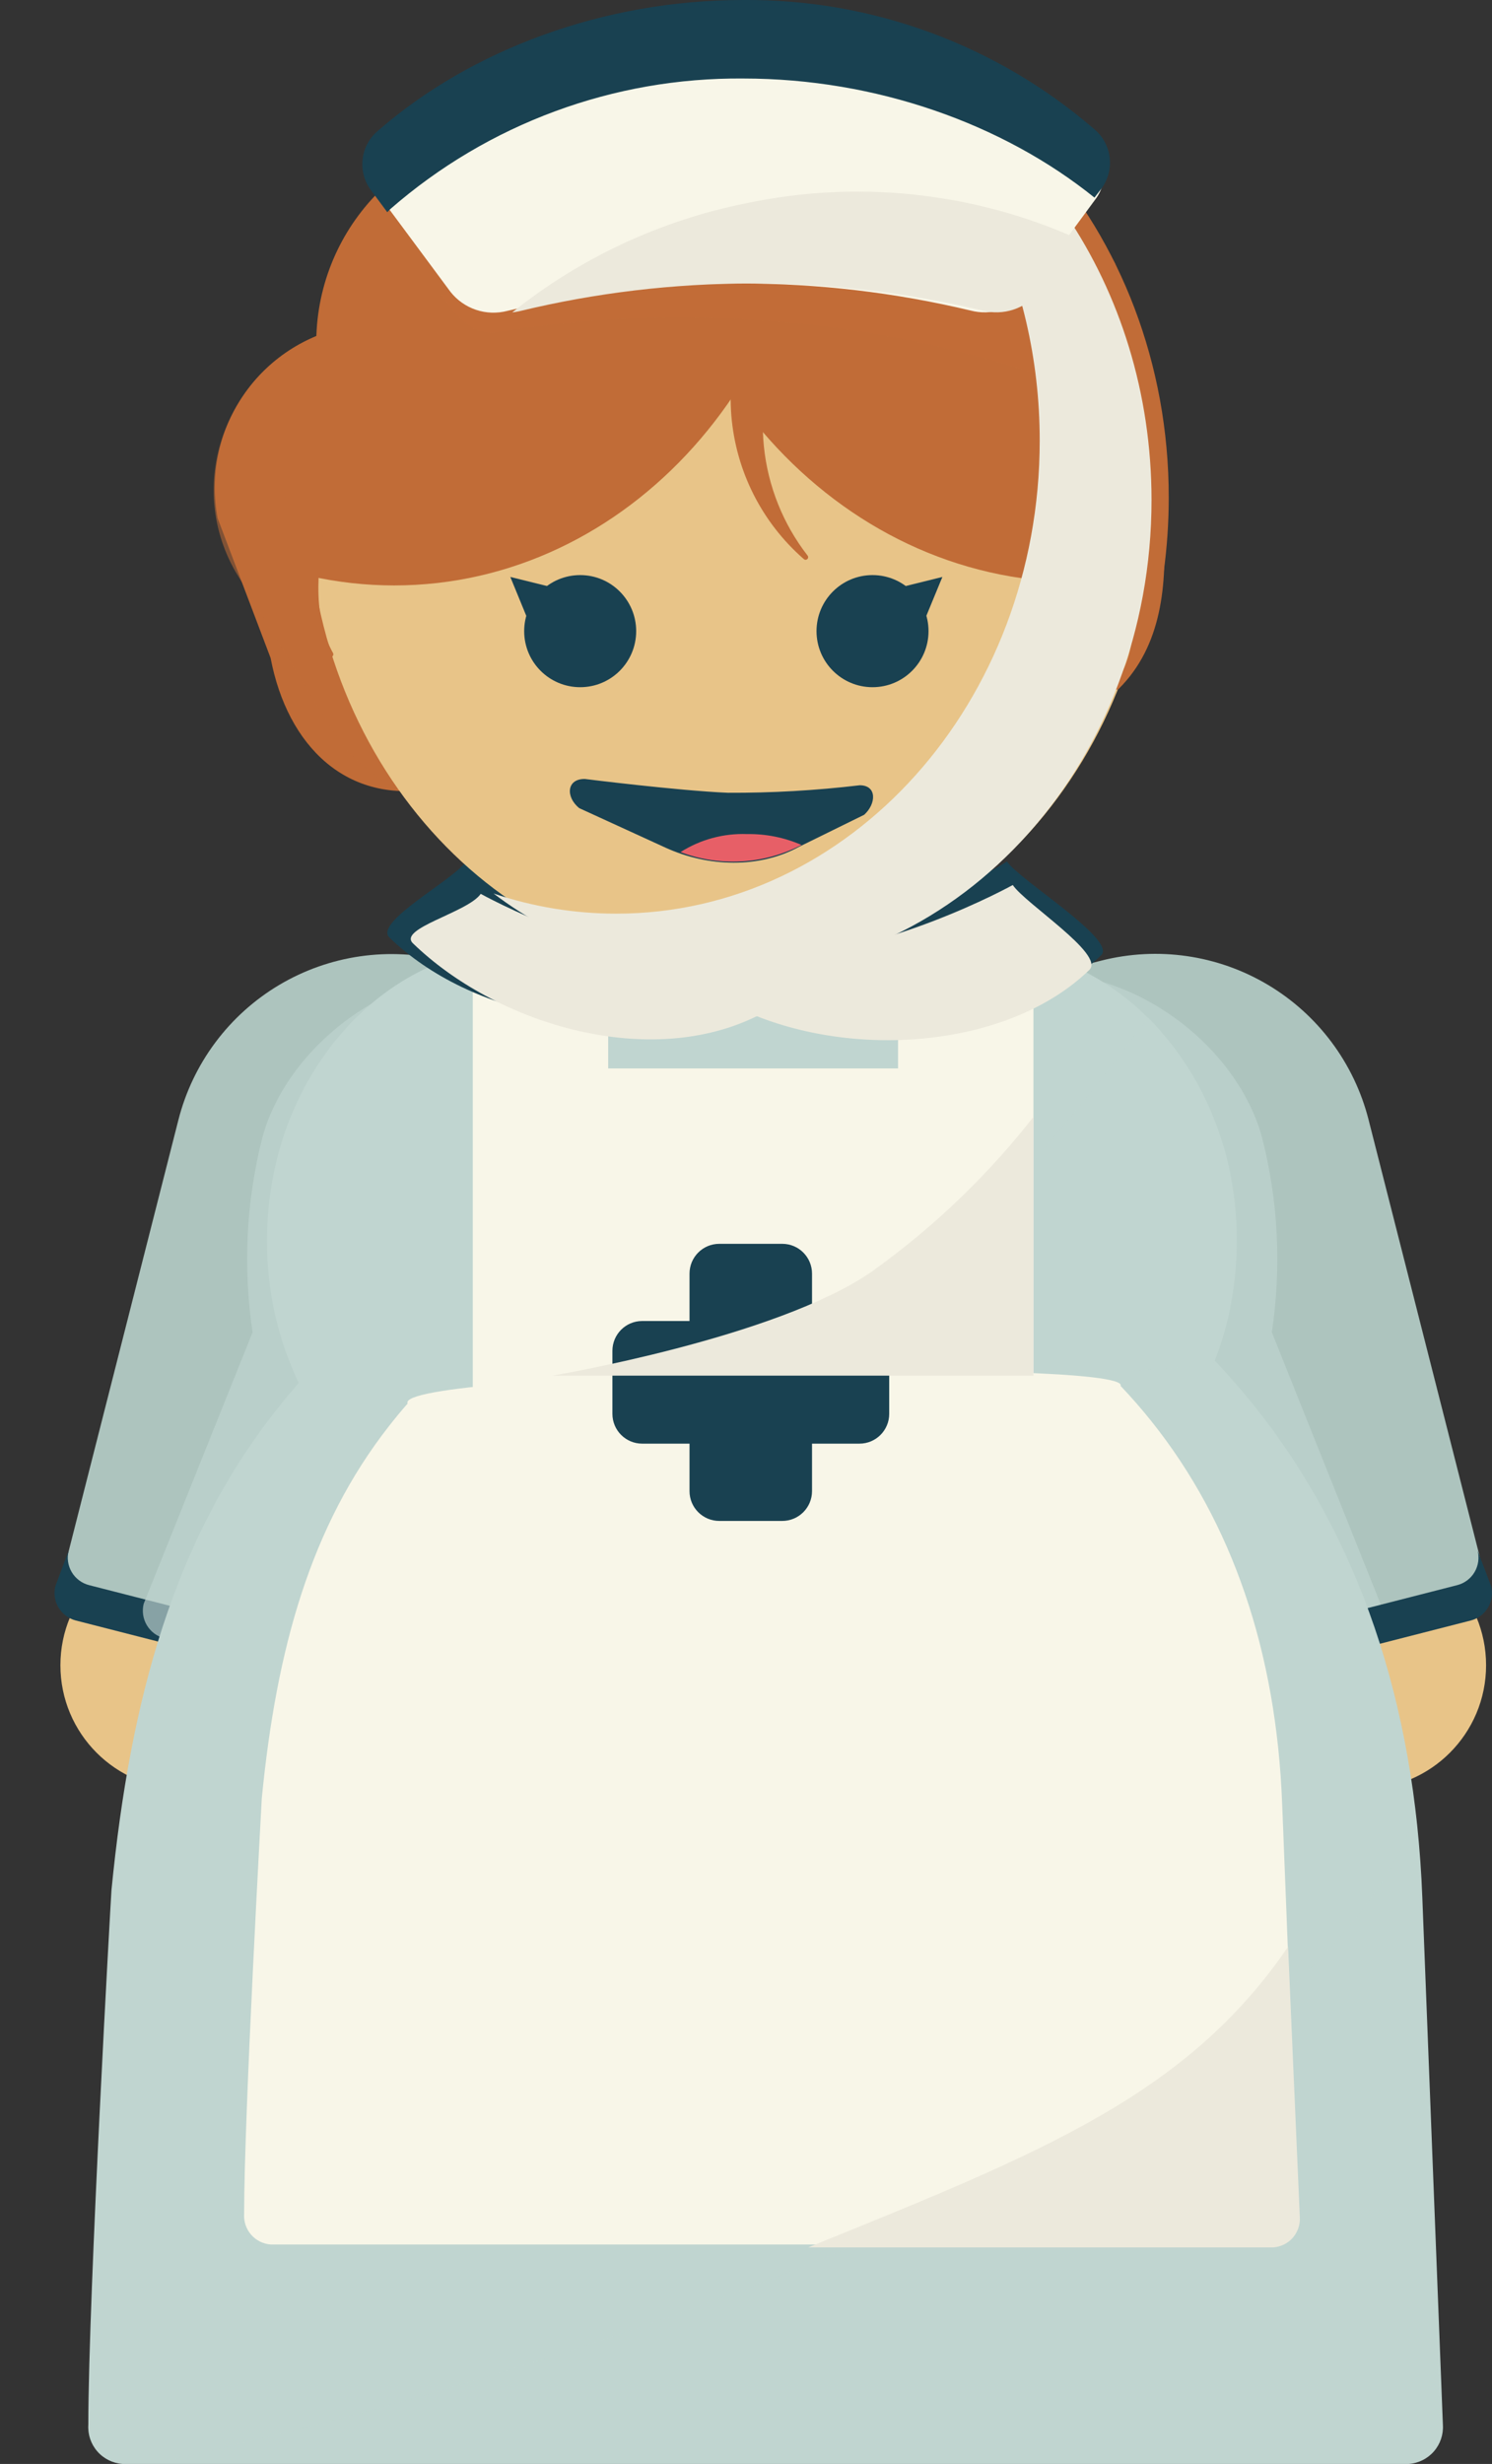 <svg width="387" height="639" viewBox="0 0 387 639" fill="none" xmlns="http://www.w3.org/2000/svg">
<rect x="0" y="0" width="387" height="639" fill="#333333" stroke="none"/>
<g clip-path="url(#clip0)">
<path d="M47.742 463.967C65.455 463.967 79.814 449.593 79.814 431.863C79.814 414.133 65.455 399.759 47.742 399.759C30.029 399.759 15.669 414.133 15.669 431.863C15.669 449.593 30.029 463.967 47.742 463.967Z" fill="#E8C488"/>
<path d="M115.634 249.197L133.394 253.725C148.017 257.497 160.55 266.919 168.243 279.926C175.937 292.933 178.164 308.463 174.437 323.111L143.67 444.019C143.192 445.899 141.987 447.512 140.321 448.502C138.654 449.493 136.663 449.781 134.785 449.302L20.787 420.237C18.909 419.758 17.298 418.552 16.308 416.884C15.318 415.216 15.031 413.223 15.509 411.343L46.276 290.435C48.125 283.169 51.386 276.338 55.872 270.333C60.358 264.328 65.982 259.267 72.423 255.437C78.863 251.608 85.994 249.086 93.408 248.015C100.823 246.944 108.375 247.346 115.634 249.197Z" fill="#ADC4BE"/>
<path d="M14.364 411.339C13.891 413.224 14.181 415.22 15.173 416.891C16.164 418.562 17.776 419.773 19.656 420.259L133.673 449.451C135.553 449.918 137.541 449.623 139.205 448.631C140.87 447.639 142.076 446.03 142.562 444.154L144.051 438.352C143.163 439.231 142.066 439.869 140.864 440.206C139.661 440.543 138.393 440.568 137.178 440.278L23.092 411.087C21.212 410.601 19.601 409.39 18.609 407.719C17.618 406.048 17.327 404.052 17.8 402.167" fill="#194151"/>
<path d="M353.393 463.967C371.106 463.967 385.465 449.593 385.465 431.863C385.465 414.133 371.106 399.759 353.393 399.759C335.68 399.759 321.32 414.133 321.32 431.863C321.32 449.593 335.68 463.967 353.393 463.967Z" fill="#E8C488"/>
<path d="M380.347 420.259L266.328 449.329C264.45 449.808 262.458 449.52 260.792 448.529C259.126 447.539 257.921 445.926 257.442 444.046L226.664 323.093C222.93 308.418 225.173 292.86 232.899 279.84C240.625 266.82 253.202 257.406 267.863 253.668L285.623 249.14C300.283 245.402 315.827 247.647 328.834 255.38C341.841 263.114 351.246 275.703 354.981 290.378L385.753 411.308C386.231 413.188 385.944 415.181 384.954 416.849C383.964 418.517 382.353 419.724 380.475 420.202L380.347 420.259Z" fill="#ADC4BE"/>
<g style="mix-blend-mode:multiply" opacity="0.66">
<path d="M238.825 454.037L352.797 424.846C354.676 424.36 356.286 423.148 357.273 421.476C358.261 419.803 358.546 417.807 358.066 415.925L329.888 345.504C332.423 328.688 331.566 311.534 327.368 295.055C320.358 269.074 288.423 246.074 258.023 253.779L240.36 258.365C225.723 262.149 213.174 271.571 205.449 284.579C197.725 297.586 195.451 313.122 199.124 327.801L229.891 448.694C230.126 449.632 230.544 450.515 231.121 451.292C231.698 452.068 232.421 452.723 233.251 453.22C234.081 453.716 235 454.043 235.957 454.184C236.913 454.324 237.888 454.274 238.825 454.037Z" fill="#C0D5D0"/>
</g>
<path d="M119.837 204.431H112.964C90.055 208.811 74.569 193.608 70.193 170.654L56.448 134.399C54.371 123.341 56.749 111.909 63.062 102.599C69.376 93.29 79.112 86.858 90.147 84.708C101.193 82.65 112.605 85.045 121.895 91.372C131.185 97.699 137.601 107.444 139.744 118.485L146.617 154.762C151.061 177.716 142.745 200.074 119.837 204.431Z" fill="#C16C37"/>
<g style="mix-blend-mode:multiply" opacity="0.55">
<path d="M78.801 88.958L75.733 90.836C55.741 103.07 49.442 129.21 61.664 149.221L85.802 188.742C98.025 208.753 124.139 215.057 144.131 202.823L147.2 200.945C167.191 188.711 173.49 162.571 161.268 142.56L137.13 103.04C124.908 83.028 98.793 76.724 78.801 88.958Z" fill="#C16C37"/>
</g>
<g style="mix-blend-mode:multiply" opacity="0.66">
<path d="M156.582 454.037L42.565 424.846C40.685 424.359 39.074 423.148 38.082 421.477C37.091 419.806 36.8 417.81 37.273 415.925L65.52 345.504C62.998 328.687 63.855 311.536 68.04 295.055C75.05 269.074 106.985 246.074 137.408 253.779L155.048 258.365C169.685 262.149 182.233 271.571 189.958 284.579C197.683 297.586 199.956 313.122 196.284 327.801L165.471 448.625C165.243 449.565 164.832 450.45 164.261 451.231C163.691 452.012 162.973 452.672 162.147 453.175C161.322 453.677 160.405 454.012 159.45 454.16C158.496 454.308 157.521 454.266 156.582 454.037Z" fill="#C0D5D0"/>
</g>
<path d="M386.771 411.339C387.251 413.221 386.966 415.217 385.978 416.889C384.991 418.562 383.381 419.773 381.502 420.259L267.461 449.451C265.581 449.918 263.593 449.623 261.929 448.631C260.265 447.639 259.059 446.03 258.573 444.154L257.106 438.352C257.992 439.235 259.089 439.875 260.292 440.212C261.495 440.549 262.765 440.572 263.979 440.278L377.997 411.087C379.876 410.601 381.485 409.389 382.473 407.717C383.461 406.045 383.746 404.049 383.266 402.167" fill="#194151"/>
<path d="M374.263 628.887C374.414 631.395 373.574 633.861 371.923 635.753C370.273 637.646 367.945 638.812 365.443 639H31.752C29.237 638.818 26.896 637.648 25.239 635.745C23.583 633.842 22.745 631.36 22.909 628.842C22.909 595.385 28.842 490.75 28.911 490.223C33.791 440.279 45.291 399.369 71.247 366.211C73.263 363.627 75.347 361.113 77.501 358.667C72.043 347.258 69.232 334.763 69.276 322.114V321.472C69.276 279.715 99.058 245.547 135.254 245.547H254.839C291.103 245.547 320.793 279.715 320.793 321.472V322.114C320.818 332.63 318.884 343.059 315.089 352.865C318.686 356.626 322.099 360.57 325.398 364.675C352.362 398.452 367 441.609 368.925 492.08L374.263 628.887Z" fill="#C0D5D0"/>
<g style="mix-blend-mode:multiply" opacity="0.49">
<path d="M206.936 355.227C241.3 341.285 297.839 263.892 297.839 263.892C305.468 271.777 311.429 281.121 315.365 291.365C319.301 301.61 321.132 312.544 320.748 323.513C320.576 333.542 318.67 343.465 315.112 352.842C318.801 356.511 204.783 357.726 206.936 355.227Z" fill="#C0D5D0"/>
</g>
<g style="mix-blend-mode:multiply" opacity="0.5">
<path d="M373.415 628.131C373.566 630.642 372.723 633.111 371.068 635.004C369.412 636.897 367.079 638.061 364.572 638.243H42.45C113.033 623.338 332.11 563.786 367.321 470.662L373.415 628.131Z" fill="#C0D5D0"/>
</g>
<path d="M336.761 574.197C336.881 576.152 336.227 578.076 334.941 579.552C333.654 581.028 331.839 581.938 329.888 582.085H70.193C68.237 581.938 66.419 581.025 65.132 579.544C63.845 578.062 63.194 576.133 63.32 574.174C63.32 548.124 67.902 466.695 67.902 466.397C71.705 427.414 80.662 395.678 100.868 369.88C102.449 367.862 104.052 365.89 105.724 364.01C101.647 355.548 293.577 352.177 290.668 359.423C293.44 362.336 296.12 365.408 298.663 368.596C319.671 394.875 331.056 428.469 332.568 467.75L336.761 574.197Z" fill="#F8F6E8"/>
<path d="M232.938 232.362V277.077H157.751V232.362L122.631 234.655V363.643H268.057V234.655L232.938 232.362Z" fill="#F8F6E8"/>
<path d="M184.76 244.836C215.046 244.836 217.841 244.4 189.342 257.815C160.844 271.229 122.082 263.57 101.006 243.139C96.882 239.126 117.706 228.188 120.868 223.418C120.868 223.418 152.963 244.836 184.76 244.836Z" fill="#194151"/>
<path d="M199.582 242.543C169.297 242.543 166.502 242.107 195.001 255.522C223.499 268.936 264.529 268.157 285.628 247.725C289.752 243.712 264.346 228.188 261.184 223.418C261.161 223.418 231.38 242.543 199.582 242.543Z" fill="#194151"/>
<path d="M189.617 251.486C250.284 251.486 299.465 196.56 299.465 128.804C299.465 61.049 250.284 6.123 189.617 6.123C128.949 6.123 79.769 61.049 79.769 128.804C79.769 196.56 128.949 251.486 189.617 251.486Z" fill="#E8C488"/>
<path d="M234.037 92.16C225.341 92.816 216.924 95.527 209.479 100.072C209.336 100.178 209.157 100.223 208.981 100.197C208.805 100.172 208.646 100.077 208.54 99.934C208.433 99.791 208.388 99.612 208.414 99.435C208.44 99.259 208.534 99.1 208.677 98.994C216.289 91.889 225.747 87.075 235.966 85.102C246.186 83.13 256.754 84.079 266.459 87.842C276.164 91.604 284.614 98.028 290.841 106.375C297.067 114.723 300.818 124.658 301.664 135.042C302.97 151.804 301.183 167.696 290.21 178.611C290.154 178.679 290.086 178.735 290.008 178.776C289.931 178.817 289.846 178.843 289.759 178.851C289.672 178.86 289.584 178.851 289.5 178.826C289.416 178.8 289.338 178.758 289.271 178.703C289.203 178.647 289.147 178.578 289.106 178.501C289.064 178.424 289.039 178.339 289.03 178.251C289.022 178.164 289.03 178.076 289.056 177.992C289.081 177.908 289.123 177.83 289.179 177.762C295.685 167.902 294.517 155.565 293.554 142.884C292.38 128.258 285.45 114.698 274.289 105.186C263.128 95.674 248.649 90.988 234.037 92.16Z" fill="#C16C37"/>
<path d="M212.068 29.146C212.065 22.802 211.629 16.466 210.762 10.182C203.591 8.552 196.26 7.729 188.907 7.728C128.244 7.728 79.059 62.763 79.059 130.41C79.051 136.762 79.487 143.106 80.365 149.397C87.538 151.01 94.867 151.825 102.22 151.827C162.882 151.827 212.068 96.907 212.068 29.146Z" fill="#C16C37"/>
<path d="M166.616 25.018C166.613 18.505 167.065 11.999 167.968 5.549C175.329 3.891 182.851 3.052 190.396 3.05C252.685 3.05 303.153 59.438 303.153 128.988C303.154 135.5 302.71 142.005 301.825 148.456C294.458 150.127 286.927 150.965 279.374 150.956C217.107 150.956 166.616 94.591 166.616 25.018Z" fill="#C16C37"/>
<path d="M150.489 178.221C158.51 178.221 165.013 171.712 165.013 163.683C165.013 155.653 158.51 149.144 150.489 149.144C142.467 149.144 135.964 155.653 135.964 163.683C135.964 171.712 142.467 178.221 150.489 178.221Z" fill="#194151"/>
<path d="M136.858 160.564L132.368 149.626L146.273 153.066L136.858 160.564Z" fill="#194151"/>
<path d="M226.317 178.221C234.338 178.221 240.841 171.712 240.841 163.683C240.841 155.653 234.338 149.144 226.317 149.144C218.295 149.144 211.792 155.653 211.792 163.683C211.792 171.712 218.295 178.221 226.317 178.221Z" fill="#194151"/>
<path d="M239.925 160.564L244.438 149.626L230.532 153.066L239.925 160.564Z" fill="#194151"/>
<path d="M253.166 55.035C261.883 55.021 270.478 57.072 278.251 61.02C278.4 61.117 278.582 61.151 278.756 61.114C278.93 61.078 279.082 60.974 279.179 60.825C279.277 60.676 279.311 60.494 279.274 60.32C279.238 60.146 279.133 59.993 278.985 59.896C267.669 50.951 253.308 46.79 238.969 48.301C224.63 49.812 211.45 56.875 202.244 67.983C193.037 79.09 188.535 93.36 189.699 107.746C190.862 122.131 197.599 135.49 208.471 144.971C208.596 145.098 208.766 145.171 208.944 145.173C209.122 145.176 209.294 145.107 209.422 144.982C209.549 144.857 209.622 144.687 209.624 144.509C209.626 144.33 209.558 144.158 209.433 144.03C203.101 135.862 199.189 126.077 198.143 115.791C197.098 105.505 198.961 95.132 203.52 85.855C208.079 76.577 215.15 68.769 223.928 63.319C232.706 57.87 242.837 54.999 253.166 55.035Z" fill="#C16C37"/>
<path d="M160.797 45.862C169.041 48.666 176.506 53.381 182.584 59.621C182.693 59.761 182.853 59.852 183.03 59.873C183.206 59.895 183.383 59.845 183.523 59.736C183.663 59.626 183.753 59.466 183.775 59.289C183.796 59.113 183.747 58.935 183.637 58.795C175.818 46.737 163.616 38.2 149.616 34.993C135.617 31.785 120.92 34.16 108.639 41.614C96.359 49.067 87.46 61.014 83.828 74.922C80.197 88.831 82.118 103.608 89.184 116.123C89.26 116.285 89.397 116.409 89.564 116.469C89.732 116.529 89.916 116.52 90.078 116.444C90.239 116.368 90.363 116.231 90.423 116.064C90.483 115.896 90.474 115.711 90.398 115.55C87.109 105.764 86.628 95.251 89.012 85.206C91.395 75.16 96.547 65.986 103.881 58.726C111.216 51.465 120.438 46.411 130.499 44.137C140.561 41.863 151.058 42.461 160.797 45.862Z" fill="#C16C37"/>
<path d="M145.036 86.932C153.663 88.196 161.867 91.489 168.976 96.54C169.116 96.634 169.284 96.673 169.45 96.651C169.617 96.629 169.769 96.546 169.879 96.42C169.989 96.293 170.048 96.13 170.047 95.962C170.045 95.794 169.982 95.633 169.87 95.508C162.767 87.889 153.664 82.427 143.604 79.748C133.543 77.068 122.932 77.279 112.986 80.357C103.04 83.434 94.161 89.254 87.367 97.149C80.572 105.045 76.137 114.696 74.569 124.998C72.118 141.6 75.073 158.454 85.313 170.195C85.428 170.304 85.578 170.37 85.737 170.381C85.895 170.392 86.052 170.348 86.182 170.256C86.311 170.164 86.405 170.03 86.447 169.877C86.489 169.724 86.477 169.561 86.413 169.415C80.617 159.119 82.633 146.049 84.488 133.459C88.933 103.19 114.797 82.552 145.036 86.932Z" fill="#C16C37"/>
<path d="M172.641 219.841L150.259 209.591C146.685 206.747 146.914 201.909 151.748 202.024C151.748 202.024 175.803 205.051 188.815 205.601C200.237 205.652 211.652 205.001 222.995 203.652C227.577 203.652 227.256 208.536 224.14 211.311L207.257 219.612C197.016 225.207 183.775 224.909 172.641 219.841Z" fill="#194151"/>
<g style="mix-blend-mode:multiply" opacity="0.5">
<g style="mix-blend-mode:multiply" opacity="0.5">
<path d="M199.56 83.263C222.786 85.029 245.724 89.532 267.897 96.678C274.243 98.742 285.376 73.219 289.431 68.495L278.137 50.151C302.398 21.991 99.997 79.067 114.888 76.842C118.187 82.139 122.586 87.23 129.16 86.152C152.429 82.392 176.062 81.422 199.56 83.263Z" fill="#C16C37"/>
</g>
</g>
<g style="mix-blend-mode:multiply">
<g style="mix-blend-mode:multiply">
<path d="M190.877 250.936C221.139 250.936 223.957 250.523 195.459 263.938C166.96 277.352 128.198 265.084 107.122 244.653C103.09 240.777 121.417 236.604 124.693 231.811C124.693 231.811 159.079 250.936 190.877 250.936Z" fill="#ECE9DC"/>
</g>
</g>
<g style="mix-blend-mode:multiply">
<g style="mix-blend-mode:multiply">
<path d="M196.513 248.642C166.25 248.642 163.432 248.23 191.931 261.644C220.43 275.059 261.482 271.963 282.559 251.532C286.705 247.542 265.881 234.31 262.697 229.518C262.697 229.518 228.31 248.642 196.513 248.642Z" fill="#ECE9DC"/>
</g>
</g>
<path d="M202.904 322.573H186.57C182.306 322.573 178.85 326.033 178.85 330.301V386.711C178.85 390.979 182.306 394.439 186.57 394.439H202.904C207.168 394.439 210.624 390.979 210.624 386.711V330.301C210.624 326.033 207.168 322.573 202.904 322.573Z" fill="#194151"/>
<path d="M158.85 350.32V366.67C158.85 370.937 162.307 374.397 166.57 374.397H222.926C227.19 374.397 230.647 370.937 230.647 366.67V350.32C230.647 346.052 227.19 342.592 222.926 342.592H166.57C162.307 342.592 158.85 346.052 158.85 350.32Z" fill="#194151"/>
<g style="mix-blend-mode:multiply">
<g style="mix-blend-mode:multiply">
<path d="M220.659 12.131C250.211 34.122 269.684 71.752 269.684 114.266C269.684 182.028 220.498 236.948 159.836 236.948C149.015 236.948 138.268 235.182 128.015 231.72C145.522 245.01 166.866 252.252 188.838 252.358C249.524 252.358 298.686 197.323 298.686 129.676C298.686 74.159 265.743 27.357 220.659 12.131Z" fill="#ECE9DC"/>
</g>
</g>
<path d="M192 73.517C212.121 73.503 232.174 75.858 251.746 80.534C254.408 81.237 257.217 81.153 259.831 80.29C262.446 79.427 264.754 77.823 266.476 75.673L284.185 51.618C285.891 49.333 286.646 46.475 286.291 43.644C285.936 40.814 284.5 38.231 282.283 36.438C257.044 15.127 225.018 3.56 192 3.829C158.716 3.526 126.44 15.251 101.097 36.85C98.904 38.652 97.489 41.23 97.148 44.05C96.807 46.869 97.565 49.711 99.264 51.985L116.835 75.673C118.546 77.846 120.854 79.472 123.474 80.352C126.095 81.231 128.915 81.327 131.589 80.626C151.372 75.864 171.652 73.478 192 73.517Z" fill="#F8F6E8"/>
<g style="mix-blend-mode:multiply">
<g style="mix-blend-mode:multiply">
<path d="M195.046 73.517C215.175 73.504 235.236 75.859 254.816 80.534C257.474 81.236 260.279 81.15 262.89 80.287C265.5 79.424 267.805 77.821 269.523 75.673L279.488 61.914C252.496 49.799 222.355 46.587 193.42 52.742C171.271 57.193 150.51 66.888 132.872 81.016C133.48 80.95 134.084 80.85 134.681 80.718C154.446 75.928 174.711 73.511 195.046 73.517Z" fill="#ECE9DC"/>
</g>
</g>
<path d="M192.801 20.363C227.165 20.363 260.108 32.081 283.887 51.251L285.651 48.958C287.404 46.621 288.183 43.695 287.824 40.795C287.465 37.896 285.996 35.248 283.727 33.411C258.467 11.609 226.154 -0.265 192.801 -6.55586e-05C156.559 -6.55586e-05 122.173 12.91 98.142 33.823C95.885 35.66 94.425 38.298 94.066 41.187C93.707 44.076 94.478 46.992 96.217 49.325L100.456 55.035C100.73 54.76 100.982 54.462 101.28 54.186C126.629 32.09 159.189 20.056 192.801 20.363Z" fill="#194151"/>
<g style="mix-blend-mode:multiply">
<g style="mix-blend-mode:multiply">
<path d="M226.065 329.819C201.232 347.017 143.25 356.763 143.25 356.763H268.034V289.69C256.036 305.008 241.902 318.522 226.065 329.819Z" fill="#ECE9DC"/>
</g>
</g>
<g style="mix-blend-mode:multiply">
<path d="M337.15 574.976C337.276 576.93 336.623 578.855 335.336 580.329C334.048 581.803 332.229 582.706 330.277 582.841H209.639C269.958 558.374 307.758 543.469 334.103 504.875L337.15 574.976Z" fill="#ECE9DC"/>
</g>
<path d="M176.513 220.988C181.518 222.87 186.859 223.694 192.198 223.405C197.537 223.117 202.758 221.724 207.532 219.314L207.898 219.13C203.449 217.195 198.637 216.233 193.786 216.31C187.688 216.082 181.665 217.713 176.513 220.988Z" fill="#E75F67"/>
</g>
<defs>
<clipPath id="clip0">
<rect width="387" height="639" fill="white"/>
</clipPath>
</defs>
</svg>
